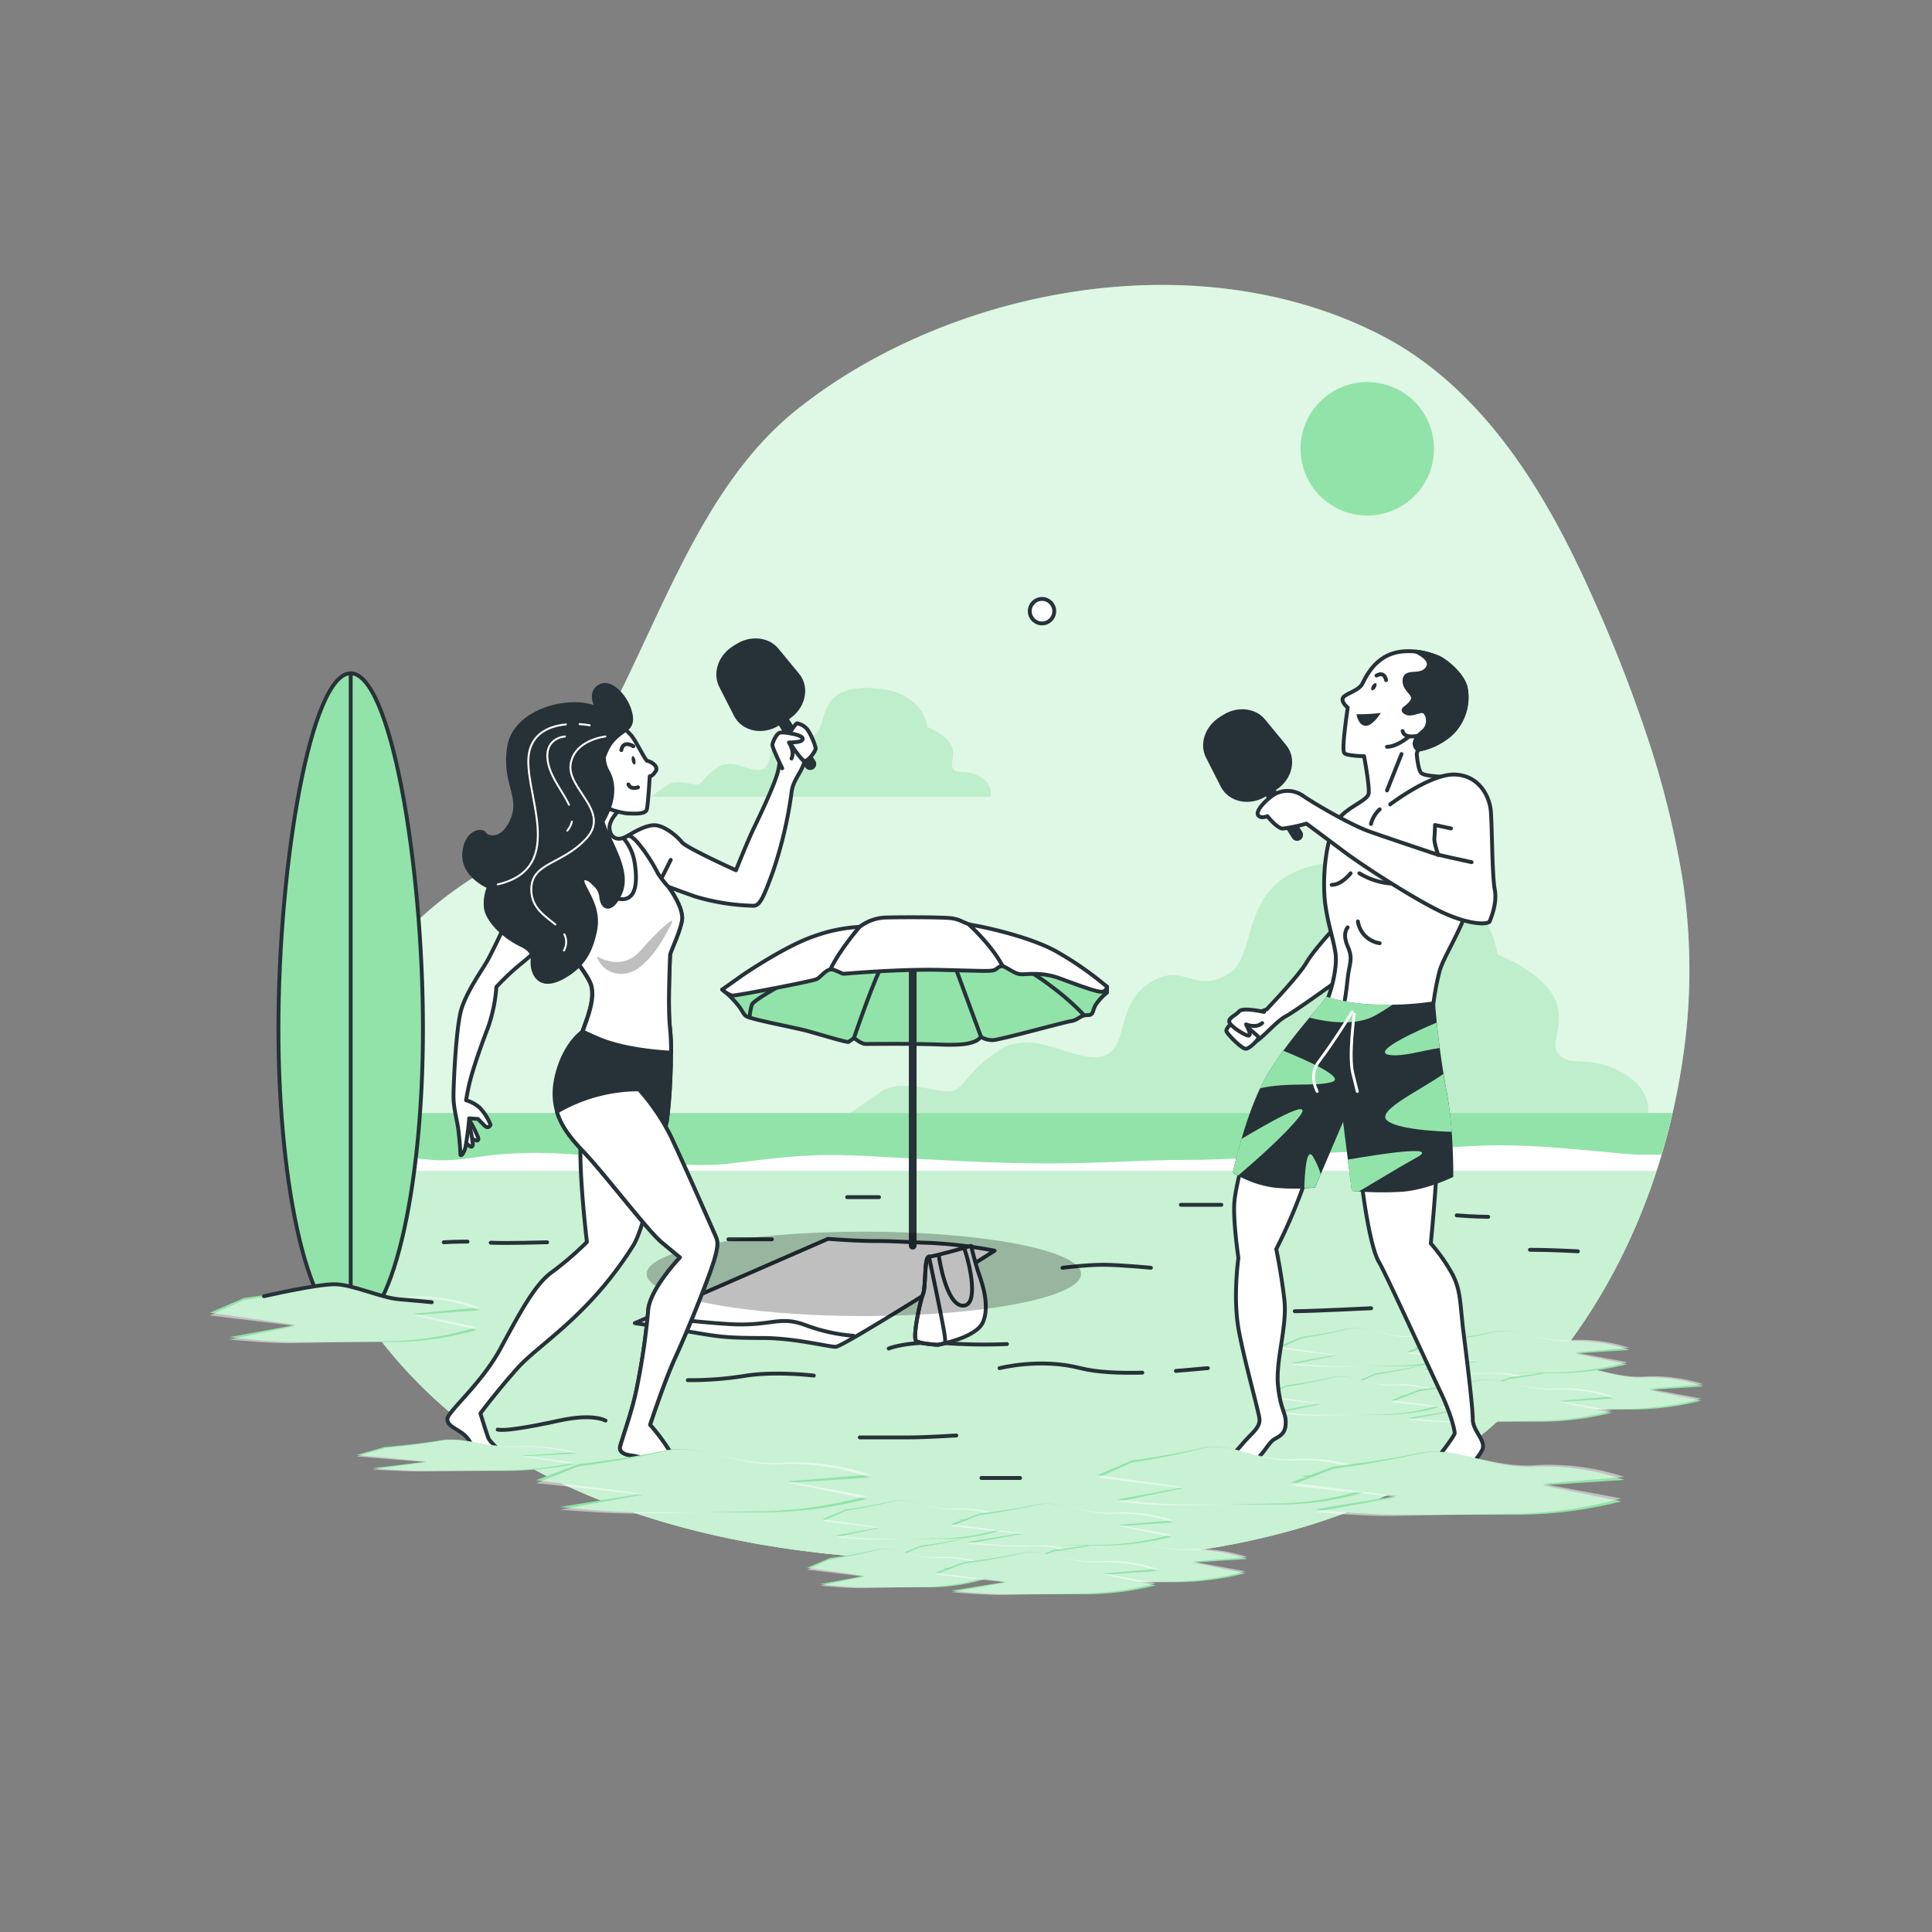 <svg xmlns="http://www.w3.org/2000/svg" viewBox="0 0 500 500"><rect x="0" y="0" width="500" height="500" fill="#808080" stroke="none"/><g id="background-simple"><path d="M426.21,190.38a383.72,383.72,0,0,0-14.4-36.63C400.43,128.32,384,99.92,356.16,86.12,307.39,61.88,243.9,75.73,206,106.2s-41.81,94.87-82.84,120.49-65,82.4-13.16,133c29.75,29,73.81,40.69,116.51,43.5,48.06,3.17,106.51,2.36,146.94-24.46,36.05-23.93,55.72-64,61.77-102.9a155.94,155.94,0,0,0,.28-47.93A237.18,237.18,0,0,0,426.21,190.38Z" style="fill:#92E3A9"></path><path d="M426.21,190.38a383.72,383.72,0,0,0-14.4-36.63C400.43,128.32,384,99.92,356.16,86.12,307.39,61.88,243.9,75.73,206,106.2s-41.81,94.87-82.84,120.49-65,82.4-13.16,133c29.75,29,73.81,40.69,116.51,43.5,48.06,3.17,106.51,2.36,146.94-24.46,36.05-23.93,55.72-64,61.77-102.9a155.94,155.94,0,0,0,.28-47.93A237.18,237.18,0,0,0,426.21,190.38Z" style="fill:#fff;opacity:0.7"></path></g><g id="Clouds"><path d="M419.66,277.53c-9.08-4.95-13.21-.83-16.51-4.95s9.08-14.86-15.69-25.59c0,0-1.65-23.12-35.49-23.94s-24.77,23.11-33.85,28.89-11.55-3.3-20.63,2.48-5,17.33-12.39,19-17.33-7.43-26.41-1.65-9.08,10.73-13.21,10.73-12.38-3.3-17.33,0-10.73,7.43-10.73,7.43H426.26S428.74,282.48,419.66,277.53Z" style="fill:#92E3A9"></path><path d="M253.49,201c-3.82-2.08-5.55-.35-6.94-2.08s3.82-6.25-6.59-10.76c0,0-.7-9.71-14.92-10.06s-10.41,9.71-14.22,12.14-4.86-1.39-8.68,1-2.08,7.29-5.2,8-7.29-3.12-11.1-.69-3.82,4.51-5.55,4.51-5.21-1.39-7.29,0-4.51,3.12-4.51,3.12h87.77S257.3,203.07,253.49,201Z" style="fill:#92E3A9"></path><path d="M419.66,277.53c-9.08-4.95-13.21-.83-16.51-4.95s9.08-14.86-15.69-25.59c0,0-1.65-23.12-35.49-23.94s-24.77,23.11-33.85,28.89-11.55-3.3-20.63,2.48-5,17.33-12.39,19-17.33-7.43-26.41-1.65-9.08,10.73-13.21,10.73-12.38-3.3-17.33,0-10.73,7.43-10.73,7.43H426.26S428.74,282.48,419.66,277.53Z" style="fill:#fff;opacity:0.4"></path><g style="opacity:0.4"><path d="M253.49,201c-3.82-2.08-5.55-.35-6.94-2.08s3.82-6.25-6.59-10.76c0,0-.7-9.71-14.92-10.06s-10.41,9.71-14.22,12.14-4.86-1.39-8.68,1-2.08,7.29-5.2,8-7.29-3.12-11.1-.69-3.82,4.51-5.55,4.51-5.21-1.39-7.29,0-4.51,3.12-4.51,3.12h87.77S257.3,203.07,253.49,201Z" style="fill:#fff"></path></g><circle cx="353.85" cy="116.15" r="17.27" transform="translate(21.51 284.23) rotate(-45)" style="fill:#92E3A9"></circle></g><g id="Sand"><path d="M81,288.06c-3.05,22.65,4.56,47.8,29,71.59,29.75,29,73.81,40.69,116.51,43.5,48.06,3.17,106.51,2.36,146.94-24.46,32.26-21.41,51.4-55.76,59.4-90.63Z" style="fill:#92E3A9"></path><path d="M81,288.06c-3.05,22.65,4.56,47.8,29,71.59,29.75,29,73.81,40.69,116.51,43.5,48.06,3.17,106.51,2.36,146.94-24.46,32.26-21.41,51.4-55.76,59.4-90.63Z" style="fill:#fff;opacity:0.5"></path><path d="M80.59,303H428.68q2.42-7.42,4.14-14.94H81A71.45,71.45,0,0,0,80.59,303Z" style="fill:#92E3A9"></path><path d="M80.59,303H428.68c.45-1.39.88-2.78,1.3-4.18h-5.72c-5.44,0-26.72-3.17-42.57-2.26s-27.62,1.36-38.49,1.81-23.09,1.81-35.77,1.81-21.29.91-36.23.91-28.53-.91-44.83-1.81-22.19,0-37.13,1.81-33.06-2.72-50.27-2.72-19,3.17-31.24,1.36c-9.38-1.39-22-.38-27.3.16C80.47,300.93,80.51,302,80.59,303Z" style="fill:#fff"></path><path d="M356,355.42s6.76-.85,11.82-2.11,10.13,2.53,16.46,2.11a30.06,30.06,0,0,1,12.24,2.11l-11.39.84,11,2.53A52.79,52.79,0,0,1,382.17,363H364.45c-4.22,0-11-.85-11-.85l11.4-2.11L350.1,358Z" style="fill:#92E3A9"></path><path d="M356,355.77s6.76-1,11.82-2.35,10.13,2.33,16.46,1.77a29.72,29.72,0,0,1,12.24,1.86l-11.39,1.08,11,2.31a53.36,53.36,0,0,1-13.93,2.39l-17.72.37c-4.22.08-11-.62-11-.62l11.4-2.35-14.77-1.81Z" style="fill:#fff;opacity:0.5"></path><path d="M390.65,356.48s8.36-.92,14.64-2.3,12.55,2.77,20.39,2.3a41.57,41.57,0,0,1,15.16,2.31l-14.12.93,13.6,2.77a74,74,0,0,1-17.26,2.3h-22c-5.22,0-13.59-.92-13.59-.92l14.12-2.31-18.3-2.31Z" style="fill:#92E3A9"></path><path d="M390.65,356.87s8.36-1.07,14.64-2.57,12.55,2.54,20.39,1.94a41.31,41.31,0,0,1,15.16,2l-14.12,1.18,13.6,2.53a74.3,74.3,0,0,1-17.26,2.62l-22,.39c-5.22.1-13.59-.68-13.59-.68l14.12-2.56-18.3-2Z" style="fill:#fff;opacity:0.5"></path><path d="M332.78,358.55s6.75-.85,11.81-2.12,10.13,2.54,16.47,2.12a29.92,29.92,0,0,1,12.24,2.11l-11.4.84,11,2.53A53,53,0,0,1,359,366.14H341.22c-4.22,0-11-.84-11-.84l11.4-2.11-14.77-2.11Z" style="fill:#92E3A9"></path><path d="M332.78,358.9s6.75-1,11.81-2.35,10.13,2.32,16.47,1.77a29.77,29.77,0,0,1,12.24,1.86l-11.4,1.08,11,2.31A53.34,53.34,0,0,1,359,366l-17.73.36c-4.22.09-11-.62-11-.62l11.4-2.34-14.77-1.81Z" style="fill:#fff;opacity:0.5"></path><path d="M367.42,359.61s8.36-.92,14.64-2.31,12.55,2.77,20.39,2.31a41.57,41.57,0,0,1,15.16,2.31l-14.11.92,13.59,2.77a73.64,73.64,0,0,1-17.25,2.31h-22c-5.23,0-13.6-.92-13.6-.92l14.12-2.31-18.3-2.31Z" style="fill:#92E3A9"></path><path d="M367.42,360s8.36-1.08,14.64-2.57,12.55,2.54,20.39,1.94a41.07,41.07,0,0,1,15.16,2l-14.11,1.18,13.59,2.53a74.57,74.57,0,0,1-17.25,2.61l-22,.4c-5.23.09-13.6-.68-13.6-.68l14.12-2.56-18.3-2Z" style="fill:#fff;opacity:0.5"></path><path d="M336.82,346a119.16,119.16,0,0,0,11.81-2.11c5.07-1.26,10.13,2.53,16.46,2.11a30.06,30.06,0,0,1,12.24,2.11l-11.39.85,11,2.53A53,53,0,0,1,363,353.58H345.26c-4.22,0-11-.84-11-.84l11.4-2.11-14.77-2.11Z" style="fill:#92E3A9"></path><path d="M336.82,346.34s6.75-1,11.81-2.36,10.13,2.33,16.46,1.78a29.72,29.72,0,0,1,12.24,1.86l-11.39,1.08,11,2.3A53.61,53.61,0,0,1,363,353.4l-17.72.36c-4.22.09-11-.62-11-.62l11.4-2.34L330.91,349Z" style="fill:#fff;opacity:0.5"></path><path d="M371.46,347.05s8.36-.92,14.64-2.31,12.55,2.77,20.39,2.31a41.57,41.57,0,0,1,15.16,2.31l-14.11.92,13.59,2.77a73.64,73.64,0,0,1-17.25,2.31h-22c-5.23,0-13.6-.92-13.6-.92l14.12-2.31-18.3-2.31Z" style="fill:#92E3A9"></path><path d="M371.46,347.44s8.36-1.08,14.64-2.58,12.55,2.55,20.39,1.94a41.2,41.2,0,0,1,15.16,2L407.54,350l13.59,2.52a74.27,74.27,0,0,1-17.25,2.62l-22,.4c-5.23.09-13.6-.68-13.6-.68l14.12-2.56-18.3-2Z" style="fill:#fff;opacity:0.5"></path><path d="M238,400.08A119.16,119.16,0,0,0,249.82,398c5.07-1.26,10.13,2.54,16.46,2.11a30.06,30.06,0,0,1,12.24,2.11l-11.39.85,11,2.53a53,53,0,0,1-13.93,2.11H246.45c-4.22,0-11-.84-11-.84l11.4-2.11-14.77-2.11Z" style="fill:#92E3A9"></path><path d="M238,400.44s6.75-1,11.81-2.35,10.13,2.32,16.46,1.77a29.72,29.72,0,0,1,12.24,1.86l-11.39,1.08,11,2.31a53.84,53.84,0,0,1-13.93,2.39l-17.72.36c-4.22.09-11-.62-11-.62l11.4-2.34-14.77-1.81Z" style="fill:#fff;opacity:0.5"></path><path d="M272.65,401.15s8.36-.92,14.64-2.31,12.55,2.77,20.39,2.31a41.57,41.57,0,0,1,15.16,2.31l-14.12.92,13.6,2.77a73.66,73.66,0,0,1-17.26,2.31h-22c-5.22,0-13.59-.92-13.59-.92l14.12-2.31-18.3-2.31Z" style="fill:#92E3A9"></path><path d="M272.65,401.54s8.36-1.08,14.64-2.58,12.55,2.55,20.39,2a41.07,41.07,0,0,1,15.16,2l-14.12,1.18,13.6,2.52a74.3,74.3,0,0,1-17.26,2.62l-22,.4c-5.22.09-13.59-.68-13.59-.68l14.12-2.56-18.3-2Z" style="fill:#fff;opacity:0.5"></path><path d="M214.78,403.21a119.16,119.16,0,0,0,11.81-2.11c5.07-1.26,10.13,2.53,16.47,2.11a30.11,30.11,0,0,1,12.24,2.11l-11.4.85,11,2.53A53,53,0,0,1,241,410.81H223.22c-4.22,0-11-.84-11-.84l11.4-2.12-14.77-2.11Z" style="fill:#92E3A9"></path><path d="M214.78,403.57s6.75-1,11.81-2.36,10.13,2.33,16.47,1.78a29.77,29.77,0,0,1,12.24,1.86l-11.4,1.08,11,2.3a53.59,53.59,0,0,1-13.92,2.4l-17.73.36c-4.22.09-11-.62-11-.62l11.4-2.34-14.77-1.81Z" style="fill:#fff;opacity:0.5"></path><path d="M249.42,404.28s8.36-.92,14.64-2.31,12.55,2.77,20.39,2.31a41.57,41.57,0,0,1,15.16,2.31l-14.11.92,13.59,2.77a73.64,73.64,0,0,1-17.25,2.31h-22c-5.23,0-13.6-.92-13.6-.92l14.12-2.31-18.3-2.31Z" style="fill:#92E3A9"></path><path d="M249.42,404.66s8.36-1.07,14.64-2.57,12.55,2.55,20.39,1.94a41.2,41.2,0,0,1,15.16,2l-14.11,1.18,13.59,2.52a74.27,74.27,0,0,1-17.25,2.62l-22,.4c-5.23.09-13.6-.68-13.6-.68l14.12-2.56-18.3-2Z" style="fill:#fff;opacity:0.5"></path><path d="M218.82,390.65a119.16,119.16,0,0,0,11.81-2.11c5.07-1.27,10.13,2.53,16.46,2.11a30.06,30.06,0,0,1,12.24,2.11l-11.39.84,11,2.54A53,53,0,0,1,245,398.25H227.26c-4.22,0-11-.85-11-.85l11.4-2.11-14.77-2.11Z" style="fill:#92E3A9"></path><path d="M218.82,391s6.75-1,11.81-2.35,10.13,2.33,16.46,1.78a29.54,29.54,0,0,1,12.24,1.86l-11.39,1.07,11,2.31a53.61,53.61,0,0,1-13.93,2.4l-17.72.36c-4.22.08-11-.62-11-.62l11.4-2.35-14.77-1.8Z" style="fill:#fff;opacity:0.5"></path><path d="M253.46,391.72s8.36-.93,14.64-2.31,12.55,2.77,20.39,2.31a41.43,41.43,0,0,1,15.16,2.3l-14.11.93,13.59,2.77A73.64,73.64,0,0,1,285.88,400h-22c-5.23,0-13.6-.93-13.6-.93l14.12-2.31-18.3-2.3Z" style="fill:#92E3A9"></path><path d="M253.46,392.1s8.36-1.07,14.64-2.57,12.55,2.54,20.39,1.94a41.2,41.2,0,0,1,15.16,2l-14.11,1.17,13.59,2.53a74.27,74.27,0,0,1-17.25,2.62l-22,.39c-5.23.1-13.6-.67-13.6-.67L264.44,397l-18.3-2Z" style="fill:#fff;opacity:0.5"></path><path d="M109.46,266.18c0,42.71-8.37,77.34-18.7,77.34s-18.7-34.63-18.7-77.34,8.37-91.93,18.7-91.93S109.46,223.46,109.46,266.18Z" style="fill:#92E3A9;stroke:#263238;stroke-linecap:round;stroke-linejoin:round"></path><line x1="90.76" y1="174.25" x2="90.76" y2="343.52" style="fill:none;stroke:#263238;stroke-linecap:round;stroke-linejoin:round"></line><path d="M63.19,335.91s10.14-1.27,17.75-3.17,15.21,3.81,24.72,3.17a45.26,45.26,0,0,1,18.39,3.17l-17.12,1.27,16.48,3.8a79.62,79.62,0,0,1-20.92,3.17H75.87c-6.34,0-16.49-1.27-16.49-1.27l17.12-3.17-22.19-3.16Z" style="fill:#92E3A9"></path><path d="M63.19,336.44s10.14-1.47,17.75-3.53,15.21,3.49,24.72,2.67a44.7,44.7,0,0,1,18.39,2.79L106.93,340l16.48,3.46a80.39,80.39,0,0,1-20.92,3.6l-26.62.54c-6.34.13-16.49-.93-16.49-.93l17.12-3.52-22.19-2.71Z" style="fill:#fff;opacity:0.5"></path><path d="M68.31,335.46s13.57-3.1,18.22-3.1,12,3.49,16.67,3.88,8.53.77,8.53.77" style="fill:none;stroke:#263238;stroke-linecap:round;stroke-linejoin:round"></path><path d="M156.71,367.65s-3.1-1.94-12,0-14.34,2.71-15.9,2.32" style="fill:none;stroke:#263238;stroke-linecap:round;stroke-linejoin:round"></path><path d="M354.85,338.57s-15.51.77-19.77.77" style="fill:none;stroke:#263238;stroke-linecap:round;stroke-linejoin:round"></path><path d="M304.32,354.79c4.42-.34,7.69-.71,8.27-.71" style="fill:none;stroke:#263238;stroke-linecap:round;stroke-linejoin:round"></path><path d="M258.69,354.08s10.47-2.72,20.94,0c4.28,1.1,10.3,1.31,16,1.16" style="fill:none;stroke:#263238;stroke-linecap:round;stroke-linejoin:round"></path><path d="M297.85,328.1s-8.14-.78-12.41-.78-10.46.78-10.46.78" style="fill:none;stroke:#263238;stroke-linecap:round;stroke-linejoin:round"></path><line x1="188.51" y1="320.73" x2="199.75" y2="320.73" style="fill:none;stroke:#263238;stroke-linecap:round;stroke-linejoin:round"></line><path d="M127,321.61c5,.2,12.86-.11,14.59-.11" style="fill:none;stroke:#263238;stroke-linecap:round;stroke-linejoin:round"></path><path d="M114.84,321.5s2.85-.19,6.16-.17" style="fill:none;stroke:#263238;stroke-linecap:round;stroke-linejoin:round"></path><path d="M210.61,356s-9.69-1.16-17.45,0A87.46,87.46,0,0,1,178,357.18" style="fill:none;stroke:#263238;stroke-linecap:round;stroke-linejoin:round"></path><path d="M230,349s4.78-2,14.6-1.4a140,140,0,0,0,16,.24" style="fill:none;stroke:#263238;stroke-linecap:round;stroke-linejoin:round"></path><path d="M408.36,323.83s-7.37-.39-12.41-.39" style="fill:none;stroke:#263238;stroke-linecap:round;stroke-linejoin:round"></path><path d="M377,314.53s4.66.38,8.15.38" style="fill:none;stroke:#263238;stroke-linecap:round;stroke-linejoin:round"></path><line x1="316.08" y1="311.81" x2="305.61" y2="311.81" style="fill:none;stroke:#263238;stroke-linecap:round;stroke-linejoin:round"></line><line x1="227.49" y1="309.82" x2="219.25" y2="309.82" style="fill:none;stroke:#263238;stroke-linecap:round;stroke-linejoin:round"></line><path d="M222.5,372h13c4,0,12-.5,12-.5" style="fill:none;stroke:#263238;stroke-linecap:round;stroke-linejoin:round"></path><line x1="264" y1="382.5" x2="254" y2="382.5" style="fill:none;stroke:#263238;stroke-linecap:round;stroke-linejoin:round"></line></g><g id="Umbrella"><path d="M214.29,320.61l-50,21.82S174.71,344,180.54,345s8.38,1.27,16.75,1.27,17,2.28,19,2.28,41.11-24.87,41.11-24.87a121.08,121.08,0,0,0-16.24-2c-7.36-.25-9.64-.5-14.72-.5S214.29,320.61,214.29,320.61Z" style="fill:#fff;stroke:#263238;stroke-linecap:round;stroke-linejoin:round"></path><path d="M169.38,340.65s7.86,1.27,19,2,13.19-2.28,20,.26a45.62,45.62,0,0,0,12.44,2.79" style="fill:none;stroke:#263238;stroke-linecap:round;stroke-linejoin:round"></path><path d="M186.91,256.09a24.52,24.52,0,0,1,4.66,4.79c1.41,2.26,1.12,2.12,3.66,2.82s9.59,2.12,12.55,2.82,11.43,3.39,11.85,3.11l1.41-1s1.83,1.55,3,1.55,12.13-.14,19,.14,8-.42,9-.7a4.67,4.67,0,0,0,1.84-1.27,5.88,5.88,0,0,0,3,.84c1.69,0,18.47-4.65,20.31-4.93s2.39-1.55,4.23-1.55,1.12-1.13,2.25-2.82a13.85,13.85,0,0,1,2.82-3v-1.55s-11-4.93-17.62-7.33-17.49-3-30.46-3.81-29.2,3.95-34.13,5.36-13.4,5.08-13.4,5.08Z" style="fill:#92E3A9;stroke:#263238;stroke-linecap:round;stroke-linejoin:round"></path><path d="M194,263.28a16.16,16.16,0,0,1,.57-3.24c.42-1.27,8.88-5.78,8.88-5.78" style="fill:none;stroke:#263238;stroke-linecap:round;stroke-linejoin:round"></path><path d="M221,268.64S227,251,228.65,249.46" style="fill:none;stroke:#263238;stroke-linecap:round;stroke-linejoin:round"></path><line x1="253.9" y1="268.36" x2="247.13" y2="250.02" style="fill:none;stroke:#263238;stroke-linecap:round;stroke-linejoin:round"></line><path d="M280.55,262.72a66.15,66.15,0,0,0-8.32-7.34,67.17,67.17,0,0,0-6.91-4.65" style="fill:none;stroke:#263238;stroke-linecap:round;stroke-linejoin:round"></path><line x1="236.21" y1="247.92" x2="236.21" y2="322.38" style="fill:none;stroke:#263238;stroke-linecap:round;stroke-linejoin:round;stroke-width:2px"></line><path d="M222.45,239.87a41.11,41.11,0,0,0-11.71,2.4c-7.19,2.4-17.9,9.59-19.46,10.72s-4.37,3.1-4.37,3.1,1.69,1.55,2.82,1.55S210,254,211.31,253.41s2.68-3.1,4.51-2.4,2.12,1,2.54,1,14.24-1.27,25.24-1,12.84.42,13.82,0,1.27-1.55,3-.56,2.68,1.69,4.09,1.69,5.36-.56,9.59,1,9.45,3.52,10.86,3.52a1.47,1.47,0,0,0,1.55-1.27,85.4,85.4,0,0,0-13.39-9.3c-7.05-3.81-18.62-6.21-21.16-6.63s-3.24-1.55-5.92-1.84-14-.28-17.35-.14A12,12,0,0,0,222.45,239.87Z" style="fill:#fff;stroke:#263238;stroke-linecap:round;stroke-linejoin:round"></path><path d="M222.45,239.87s-5.22,6.06-7.47,10.86" style="fill:none;stroke:#263238;stroke-linecap:round;stroke-linejoin:round"></path><path d="M250.8,239.31s5.78,5.21,8.6,10.57" style="fill:none;stroke:#263238;stroke-linecap:round;stroke-linejoin:round"></path><path d="M251.32,322.43s-9.64,2.79-10.91,2.79-.76,7.86-1.52,9.64-2.79,11.42-1.78,12.18,5.59,1,5.59,1,9.89-1.77,11.67-5.83,0-9.64-1-12.44S251.32,322.43,251.32,322.43Z" style="fill:#fff;stroke:#263238;stroke-linecap:round;stroke-linejoin:round"></path><path d="M238.89,334.86c-.76,1.78-2.79,11.42-1.78,12.18s5.59,1,5.59,1,.76-.13,1.9-.42a11.67,11.67,0,0,0-.13-2.11c-.5-3.56-4.06-20.3-4.06-20.3l-.45.47C239.27,327.4,239.54,333.34,238.89,334.86Z" style="fill:none;stroke:#263238;stroke-linecap:round;stroke-linejoin:round"></path><path d="M243,325.22s1.78,12.43,6.09,12.68,2-10.4.51-14.71" style="fill:none;stroke:#263238;stroke-linecap:round;stroke-linejoin:round"></path><ellipse cx="223.56" cy="329.68" rx="56.22" ry="10.92" style="opacity:0.25"></ellipse></g><g id="character-2"><circle cx="269.67" cy="158.17" r="3.17" style="fill:#fff;stroke:#263238;stroke-linecap:round;stroke-linejoin:round"></circle><path d="M345.79,239.69s-5.63,5.95-7.72,9.49-10.29,12.07-10.29,12.07a23.29,23.29,0,0,0-6.76,3.53c-3.06,2.42,0,5.31,2.41,5.31s6.12-5.31,9.33-7.08,13.83-9.65,14.64-10,2.09-2.41,2.73-7.4S348.2,238.73,345.79,239.69Z" style="fill:#fff;stroke:#263238;stroke-linecap:round;stroke-linejoin:round"></path><path d="M319.33,264.47s-2.43,1.62-1.86,2.59,3.88,4.36,4.93,4.36,3.31-2.42,3.31-2.91-3.39-2.83-4-3.8S320.13,264.23,319.33,264.47Z" style="fill:#fff;stroke:#263238;stroke-linecap:round;stroke-linejoin:round"></path><path d="M327.13,261.89s-5.47-1.29-6.43-.16-2.74,1.61-2.57,2.73,4.5,3.86,5.14,3.54-.8-2.89-.8-2.89,2.57,1.12,4.18-.33" style="fill:#fff;stroke:#263238;stroke-linecap:round;stroke-linejoin:round"></path><path d="M371.78,170s-5.44-2.42-10.73-1.06-7.56,6.2-8.47,8-4.38,2.57-5,3.63,1.21,2.57,1.21,2.57-.91,6.2-1.06,9.07,0,2.87,1.51,3.18a24.36,24.36,0,0,0,3.78.3s1.36,7.25,1.21,9.52-6.8,3.78-8.92,8.47-2.87,11.79-2.57,17.69,2.27,11.18,2.88,15.27-1.52,11.33-2.57,13-7.56,7-13.61,19.65-9.68,27.21-10,32.05,1.06,14.21,1.06,14.21-1.51,10.43.15,19.05,5,20.26,5.29,22.53-2,3.78-4.08,6.19-4.23,4.69-3.78,5.3.91.9,4.54.3,5.29-5.44,7.25-6.5,2.87-1.82,2.87-4.39-1.36-3.17-2-9.52,2.42-15.27,1.66-22.07-2.11-13.16-2.11-13.16a142,142,0,0,0,7.86-18.74c2.87-9.07,8.16-19.05,8.61-19.35a17.59,17.59,0,0,0,1.82-3s3,17.54,4.08,25.85,2.72,16.18,4.23,18.6S369.81,354,372.69,360s3.78,10.13,3.78,10.89-5,7.25-7.41,10-2,3.33-1.06,3.63a15.52,15.52,0,0,0,7.26-.45c2.11-.91,7.1-6.35,8.31-8.77s-2.42-4.84-2.42-8-1.51-15.42-2.42-22.68-.6-10.73-3-15.12a45.85,45.85,0,0,0-5.44-7.71s1.21-12.09,1.66-21.92-1.36-34.62-1.36-36.28a68.09,68.09,0,0,1,2-12.4c1-3.48,5.44-10.28,7.4-16.63s3.93-20.26,3.18-25.55-3.18-7.71-7-7.86-7.4-.3-8.31-1.06-1.21-5-1.21-5l.3-1.06a17.5,17.5,0,0,0,8.47-4.08,13,13,0,0,0,3.93-11.79C378.58,174.23,373.14,170.3,371.78,170Z" style="fill:#fff;stroke:#263238;stroke-linecap:round;stroke-linejoin:round"></path><path d="M356,178c-.31.49-.77.77-1,.61s-.19-.69.12-1.18.77-.76,1-.6S356.29,177.5,356,178Z" style="fill:#263238"></path><path d="M356.24,174.84s1.93-1.31,2.48,1.17" style="fill:none;stroke:#263238;stroke-linecap:round;stroke-linejoin:round"></path><path d="M351.05,184.84s.48,3,2.4,3,3.89-3.34,3.89-3.34A44.27,44.27,0,0,1,351.05,184.84Z" style="fill:#263238"></path><path d="M351.42,238.46a6.7,6.7,0,0,0,5.64,5.64" style="fill:none;stroke:#263238;stroke-linecap:round;stroke-linejoin:round"></path><path d="M357.06,209.46a7.74,7.74,0,0,0-2.25,3.77" style="fill:none;stroke:#263238;stroke-linecap:round;stroke-linejoin:round"></path><line x1="358.95" y1="204.57" x2="362.71" y2="195.15" style="fill:none;stroke:#263238;stroke-linecap:round;stroke-linejoin:round"></line><path d="M348.78,240s-1.51,1.51,0,4.9.38,4.52,0,8.28-.75,5.65-.75,5.65" style="fill:#fff;stroke:#263238;stroke-linecap:round;stroke-linejoin:round"></path><path d="M351.79,226a18.52,18.52,0,0,0,7.91,2.64" style="fill:#fff;stroke:#263238;stroke-linecap:round;stroke-linejoin:round"></path><path d="M349.53,226s-2.26,3-4.89,3" style="fill:#fff;stroke:#263238;stroke-linecap:round;stroke-linejoin:round"></path><path d="M379.34,178.16c-.76-3.93-6.2-7.86-7.56-8.16a20.31,20.31,0,0,0-5.23-1.35c1.88.94,3.93,2.4,3,4.07-1.66,2.87-5.74.45-6.05,3.17s3,3.63,2,5.45-3.17,2.11-1.81,3,3-.3,4.38-.3,2.42,3.47.15,5.29c-2,1.61-2.95,3.46-1.21,4.71v0a17.5,17.5,0,0,0,8.47-4.08A13,13,0,0,0,379.34,178.16Z" style="fill:#263238;stroke:#263238;stroke-linecap:round;stroke-linejoin:round"></path><path d="M367.34,190.31s-3.86,1.13-4.34-1.12" style="fill:none;stroke:#263238;stroke-linecap:round;stroke-linejoin:round"></path><path d="M336.26,216.94h0a1.05,1.05,0,0,1-1.45-.33l-7.56-12L329,203.5l7.56,12A1.05,1.05,0,0,1,336.26,216.94Z" style="fill:#263238;stroke:#263238;stroke-linecap:round;stroke-linejoin:round"></path><path d="M329.86,204.09l-2.44,1.54c-4,2.52-9.06,1.51-11-2.2l-3.85-7.56c-1.69-3.31-.24-7.6,3.34-9.86l.89-.56c3.49-2.21,7.89-1.75,10.2,1.06l5.42,6.58C335.16,196.37,334,201.5,329.86,204.09Z" style="fill:#263238;stroke:#263238;stroke-linecap:round;stroke-linejoin:round"></path><path d="M359.78,208.17s10.14-7.72,16.41-7.72,9.33,5.3,9.65,9.65.32,16.56,1,20.1-1,7.4-1.29,8.21-4.34,1.12-11.1-1.77-21.07-12.07-26.86-16.41-9.49-7.08-9.49-7.08a42.2,42.2,0,0,1-6.11,1.29c-1.45,0-4-3.22-4-3.22s-1.77.81-2.42-.32,2.26-4.18,4.51-5.47a7,7,0,0,1,7.08.48c1.76,1.29,11.9,7.4,17.37,9.33s17.69,6,17.69,6-1.13-3.06-1-4.35.16-3.38.16-3.38l4.15.89" style="fill:#fff;stroke:#263238;stroke-linecap:round;stroke-linejoin:round"></path><path d="M372.17,221.2s6.27,1.44,8.68,1.93" style="fill:none;stroke:#263238;stroke-linecap:round;stroke-linejoin:round"></path><path d="M343.28,258A49.12,49.12,0,0,0,358,260a76.3,76.3,0,0,0,13.35-.9,216.69,216.69,0,0,0,2.94,22.85c2,10.18,1.81,22.63,1.81,22.63s-6.79,3.39-13.35,3.85a83.76,83.76,0,0,1-12.9-.23l-2.26-17.88-7.25,17a49.88,49.88,0,0,1-10.86,0,27,27,0,0,1-10.41-3.85s3.4-16.29,9.05-25.57S341.69,260.44,343.28,258Z" style="fill:#263238"></path><path d="M356,262.75c1.67-.95,3.17-1.89,4.5-2.79-.8,0-1.63,0-2.51,0a49.12,49.12,0,0,1-14.71-2c-.64,1-2.28,2.9-4.38,5.4C343,264.41,350.75,265.73,356,262.75Z" style="fill:#92E3A9"></path><path d="M348.82,300.11l1,8.08,1.84.16c4.12-2.4,10-6.05,15.07-8.85C372.79,296.19,356.36,298.8,348.82,300.11Z" style="fill:#92E3A9"></path><path d="M359.5,273c3.46.6,9-1.24,13.08-1.77-.31-2.42-.56-4.69-.75-6.6C368.11,266.2,354.52,272.13,359.5,273Z" style="fill:#92E3A9"></path><path d="M374.28,281.94c-.26-1.3-.5-2.64-.73-4C367.14,282.41,356,287.52,359,290c2.42,2,10.32,2.69,16.7,2.92A93.78,93.78,0,0,0,374.28,281.94Z" style="fill:#92E3A9"></path><path d="M326.09,281.66c6.85-1.65,14.59-.37,18.66-1.66,3.71-1.17-7.55-6-12.64-8.07-1.38,1.89-2.74,3.89-4,5.94C327.4,279,326.73,280.32,326.09,281.66Z" style="fill:#92E3A9"></path><path d="M339.75,299.25c-1.57-2.35-2.05,3.54-2.2,8.26,1.7-.08,2.78-.22,2.78-.22l1.47-3.44A21.46,21.46,0,0,0,339.75,299.25Z" style="fill:#92E3A9"></path><path d="M321.29,294.75c-1.44,4.93-2.23,8.69-2.23,8.69s.51.33,1.37.8c4.82-4.12,12.51-10.94,15.82-15.24C340.71,283.21,326.11,291.9,321.29,294.75Z" style="fill:#92E3A9"></path><path d="M349.94,261.87s-4.05,6.76-8.66,12.91c0,0-2.69,3.08-.39,7.69" style="fill:none;stroke:#fff;stroke-linecap:round;stroke-linejoin:round;stroke-width:0.75px"></path><path d="M350.5,262.48s-1.54,10.76-.38,15.38l1.15,4.61" style="fill:none;stroke:#fff;stroke-linecap:round;stroke-linejoin:round;stroke-width:0.75px"></path><path d="M364.6,190.64s-3,2.63-5.65,2.63" style="fill:none;stroke:#263238;stroke-linecap:round;stroke-linejoin:round"></path><path d="M293,377.94s10.14-1.27,17.75-3.17,15.22,3.8,24.73,3.17a45.19,45.19,0,0,1,18.38,3.17l-17.12,1.27,16.49,3.8a79.71,79.71,0,0,1-20.92,3.17H305.65c-6.34,0-16.48-1.27-16.48-1.27l17.11-3.17-22.18-3.17Z" style="fill:#92E3A9"></path><path d="M293,378.47s10.14-1.47,17.75-3.53,15.22,3.49,24.73,2.66a44.73,44.73,0,0,1,18.38,2.8L336.71,382l16.49,3.46a80.5,80.5,0,0,1-20.92,3.6l-26.63.54c-6.34.13-16.48-.93-16.48-.93l17.11-3.52-22.18-2.71Z" style="fill:#fff;opacity:0.5"></path><path d="M345,379.54s12.57-1.38,22-3.46,18.85,4.16,30.63,3.46A62.5,62.5,0,0,1,420.4,383l-21.21,1.39,20.42,4.16A110.79,110.79,0,0,1,393.69,392h-33c-7.85,0-20.42-1.38-20.42-1.38l21.21-3.47L334,383.7Z" style="fill:#92E3A9"></path><path d="M345,380.12s12.57-1.61,22-3.86,18.85,3.82,30.63,2.91a62,62,0,0,1,22.78,3.06L399.19,384l20.42,3.79a111.28,111.28,0,0,1-25.92,3.94l-33,.59c-7.85.14-20.42-1-20.42-1l21.21-3.85-27.49-3Z" style="fill:#fff;opacity:0.5"></path></g><g id="character-1"><path d="M122,294.57s2.2,1.45,1.73-.2a32.86,32.86,0,0,0-2.68-5.19S120.94,293.07,122,294.57Z" style="fill:#fff;stroke:#263238;stroke-linecap:round;stroke-linejoin:round"></path><path d="M120.65,295.79s1.71,2,1.71.29a32.38,32.38,0,0,0-1.14-5.73S120.07,294.08,120.65,295.79Z" style="fill:#fff;stroke:#263238;stroke-linecap:round;stroke-linejoin:round"></path><path d="M160.88,209.13s-3.38,2.75-3.13,5.37,2.41,3.12,4.35,2,5.33-3.23,7.75-2.9,5.49,2.9,6.61,4.35,14,7.27,14,7.27,2.9-7.27,4.52-10.66,5.81-12.1,6.45-15.33,1-6.94,3.07-8.07,4.52,1.62,3.87,5.17-3.23,5.32-3.55,9A108.76,108.76,0,0,1,200,225.69c-2.26,6.13-3.23,8.55-4.84,8.72A56.79,56.79,0,0,1,179.85,232c-5-1.78-6.91-2.53-6.91-2.53s4.17,5.43,3.52,8.82-3.06,8.07-3.06,8.88-.65,13.55,0,19,0,20.82-1.13,25.5-5.13,25.47-8.39,30.67C152.5,340.5,139.49,347.87,134,354s-9.67,11.78-9.67,11.78,1.62,5.33,2.1,6.46,3.55,3.39,2.58,3.87-4.68,0-5.81-.48-.8-2.1-2.74-4-4.68-2.42-4.68-4.35,8.72-9,13.72-18.24,9-16.79,13.39-19.85a82.91,82.91,0,0,0,9-7.75s-2.1-17.43-1.61-26.47c0,0-4.36-16-1-24.37s4.52-12.27,3.71-15.49-9.52-13.4-9.52-13.4-5.81,5.49-8.88,7.91a60.18,60.18,0,0,0-6.13,5.81A40.05,40.05,0,0,1,126.27,266c-1.94,5-3.55,9.85-4.36,12.75s-1.29,6-1.29,6a9.37,9.37,0,0,1,3.55,1.94,13.82,13.82,0,0,1,2.77,4.38s-.49,1.35-1.64.14c-.35-.37-1.61-1.62-1.61-1.62l-2.26-.16a75.47,75.47,0,0,1-1,7.59c-.48,1.77-1.29,2.42-1.29,1.61s-.16-3.23-.49-6-1.29-5.81-1.29-8.88.65-18.23,2.1-22.75,5-9.53,6.46-12,5-10.16,5-10.16,2.26-8.4,4.2-11.63,10.33-6.13,11-6.45,4.52-5.17,4.52-7.43v-9.19s1.29-2.91,4.68-.81a24,24,0,0,1,5.65,5Z" style="fill:#fff;stroke:#263238;stroke-linecap:round;stroke-linejoin:round"></path><line x1="171.3" y1="227.11" x2="173.59" y2="222.53" style="fill:none;stroke:#263238;stroke-linecap:round;stroke-linejoin:round"></line><path d="M149.35,270.56c-2.38,5.88-.94,15.49.12,20.71,6.14.25,15.58.32,23.08-1a138.67,138.67,0,0,0,1-21.15c-5.1-.75-14.82-2.43-21.76-5.12C151.21,265.84,150.39,268,149.35,270.56Z" style="fill:#263238;stroke:#263238;stroke-linecap:round;stroke-linejoin:round"></path><path d="M210.24,198.61h0a1.05,1.05,0,0,1-1.45-.33l-7.56-12,1.78-1.12,7.56,12A1.05,1.05,0,0,1,210.24,198.61Z" style="fill:#263238;stroke:#263238;stroke-linecap:round;stroke-linejoin:round"></path><path d="M203.84,185.75l-2.45,1.54c-4,2.53-9,1.52-10.95-2.19l-3.85-7.56c-1.69-3.31-.24-7.61,3.34-9.87l.88-.55c3.5-2.21,7.9-1.75,10.21,1l5.42,6.58C209.14,178,207.93,183.17,203.84,185.75Z" style="fill:#263238;stroke:#263238;stroke-linecap:round;stroke-linejoin:round"></path><path d="M204,190.28s1.87-3.07,2.27-3.07a4.4,4.4,0,0,1,2.8,1.74,17,17,0,0,1,2,4.54c.27.67-1.87,3.47-2.8,3.47s-4.67-6-4.67-6S203.5,190.55,204,190.28Z" style="fill:#fff;stroke:#263238;stroke-linecap:round;stroke-linejoin:round"></path><path d="M164.25,223.25c.75,4.75.75,11.25-5.5,9-4.59-1.65-9.44-8.69-11.7-12.32a4.86,4.86,0,0,1-.93.92l-.6.24c1.78,3.32,5.37,10.48,6.48,16.41,1.18,6.3-2.28,9-3.81,9.9,2.22,2.89,4.48,6.1,4.87,7.67.68,2.72,0,5.91-2.29,11.88,1.14.54,2.46,1.14,4,1.8,6.26,2.74,15.28,3.49,18.9,3.68a60.48,60.48,0,0,0-.25-6.23c-.65-5.49,0-18.24,0-19s2.42-5.49,3.06-8.88-3.52-8.82-3.52-8.82h0a27.17,27.17,0,0,1-2.69-3.46,42.67,42.67,0,0,0-5.25-8c-1.3-1.42-2-1.78-2.43-1.78l-.47.27a4.52,4.52,0,0,1-.78.36A12.92,12.92,0,0,1,164.25,223.25Z" style="fill:#fff;stroke:#263238;stroke-linecap:round;stroke-linejoin:round"></path><path d="M154.49,247.49s6.4,4.15,11.3-1.5,9.41-9.42,7.9-6.78-3.39,7.15-7.9,10.92S155.62,251.64,154.49,247.49Z" style="opacity:0.25"></path><path d="M159.05,186.52a27.1,27.1,0,0,1,4.35,3.83c1.39,1.74,3.65,6.6,4.17,6.6s3,1.22,2.13,2.61-1.55,1.35-1.55,1.35-.41,7.17-.76,8.56-3.47,1.05-5,1.05a21.34,21.34,0,0,1-7.13-2.26c-1.39-.87-1,.34-3.13-3.13s-.69-11.65.35-14.09A7.5,7.5,0,0,1,159.05,186.52Z" style="fill:#fff;stroke:#263238;stroke-linecap:round;stroke-linejoin:round"></path><path d="M163.92,193.13s-2.61-1.74-3.13,1" style="fill:none;stroke:#263238;stroke-linecap:round;stroke-linejoin:round"></path><path d="M164.43,196.67c.12.61,0,1.14-.24,1.19s-.56-.4-.68-1,0-1.13.24-1.18S164.31,196.07,164.43,196.67Z" style="fill:#263238"></path><path d="M165.13,203.75s-1.88.75-2.5-.75" style="fill:none;stroke:#263238;stroke-linecap:round;stroke-linejoin:round"></path><path d="M150.77,267s-4.4,2.84-6.52,10.8c-2.55,9.58,2,15.25,6.75,20.25,5.77,6.07,16.59,20.44,20.3,23.51l4.68,3.87s-7.91,8.29-8.23,13.77a181.65,181.65,0,0,1-3.07,20.66c-1.13,5.49-3.87,13.08-4.19,14.53s1.29,2.1,2.74,2.26a21,21,0,0,1,8.07,2.9c3.55,2.1,5.49,1.29,6.46,0s-2.75-1.13-4.68-4.36a49.71,49.71,0,0,0-4.85-6.45s3.72-11.3,6.46-17.27,6.46-15.06,8.88-21.68,2.33-8.29,1.68-9.74-8.3-18.78-11.69-26-11.3-16.14-14.53-18.07" style="fill:#263238;stroke:#263238;stroke-linecap:round;stroke-linejoin:round"></path><path d="M173.56,294a56.69,56.69,0,0,0-8.21-12.08,42,42,0,0,0-21.23,5.78c1.25,4.13,4.06,7.37,6.88,10.34,5.77,6.07,16.59,20.44,20.3,23.51l4.68,3.87s-7.91,8.29-8.23,13.77a181.65,181.65,0,0,1-3.07,20.66c-1.13,5.49-3.87,13.07-4.19,14.53s1.29,2.1,2.74,2.26a21,21,0,0,1,8.07,2.9c3.55,2.1,5.49,1.29,6.46,0s-2.75-1.13-4.68-4.36a49.71,49.71,0,0,0-4.85-6.45s3.72-11.3,6.46-17.27,6.46-15.06,8.88-21.68,2.33-8.29,1.68-9.74S177,301.22,173.56,294Z" style="fill:#fff;stroke:#263238;stroke-linecap:round;stroke-linejoin:round"></path><path d="M202.44,198.83s-2.54-5.21-2.54-6,1.07-2.94,1.87-3.2,3.74.26,4.8.66,1.47.81.94,1.34-3.34.53-3.34.53,1.6,2.27.67,4.14" style="fill:#fff;stroke:#263238;stroke-linecap:round;stroke-linejoin:round"></path><path d="M157,194.17c2.61-5.56,7-4.52,6.26-9s-5.21-9.39-8.17-7.48-.35,5.74-.35,5.74c-6.95-3.3-21.39.35-22.95,9.74s3.3,12.69.87,18.78-6.61,5-7.3,3.82-4.87-.52-5.22,5.22,6.43,8.52,6.43,8.52a10.77,10.77,0,0,0-.87,4.87c0,3.3,4.35,7.82,9.05,10.08s2.26,3.83,3.47,7,4.18,3.47,8.18,1,6.43-5.56,7.65-11.82-3.31-10.78-3.31-12.7,4.52.7,4.87,4.18,3,3.65,5-1.22-1.56-10.78-4-16.34a18.93,18.93,0,0,1-.69-1.93c2.65-4.54,3.48-9.24,1.36-13a7.7,7.7,0,0,1-1-3.69A17.62,17.62,0,0,1,157,194.17Z" style="fill:#263238;stroke:#263238;stroke-linecap:round;stroke-linejoin:round"></path><path d="M146.05,241.79a4.46,4.46,0,0,1-.11,4.2" style="fill:none;stroke:#fff;stroke-linecap:round;stroke-linejoin:round;stroke-width:0.5px"></path><path d="M156.67,190.6s-8.12.87-9,7.25S158.12,210,151.74,217s-14.79,6.09-14.21,13.92c.31,4.23,3.68,6.26,6.2,8.33" style="fill:none;stroke:#fff;stroke-linecap:round;stroke-linejoin:round;stroke-width:0.5px"></path><path d="M146.45,187.48c-3.9.38-8.4,2-9.5,7.18-2,9.57,10.44,29.87-8.12,34.22" style="fill:none;stroke:#fff;stroke-linecap:round;stroke-linejoin:round;stroke-width:0.5px"></path><path d="M152.61,187.7a22.27,22.27,0,0,0-2.61-.29" style="fill:none;stroke:#fff;stroke-linecap:round;stroke-linejoin:round;stroke-width:0.5px"></path><path d="M148,212.64a5.39,5.39,0,0,1-1.18,2.32" style="fill:none;stroke:#fff;stroke-linecap:round;stroke-linejoin:round;stroke-width:0.5px"></path><path d="M146.23,190.6s-5.8.29-4.35,7c.84,3.89,3.86,7.38,5.37,10.66" style="fill:none;stroke:#fff;stroke-linecap:round;stroke-linejoin:round;stroke-width:0.5px"></path><path d="M149.75,378.91s12.56-1.39,22-3.47,18.84,4.16,30.62,3.47a62.5,62.5,0,0,1,22.78,3.47l-21.21,1.38,20.42,4.16a110.46,110.46,0,0,1-25.91,3.47h-33C157.6,391.39,145,390,145,390l21.21-3.46-27.49-3.47Z" style="fill:#92E3A9"></path><path d="M149.75,379.49s12.56-1.61,22-3.86,18.84,3.82,30.62,2.91a62,62,0,0,1,22.78,3.06l-21.21,1.77,20.42,3.79a111.55,111.55,0,0,1-25.91,3.93l-33,.6c-7.85.14-20.42-1-20.42-1l21.21-3.85-27.49-3Z" style="fill:#fff;opacity:0.5"></path><path d="M99.49,374.49s8.27-.69,14.47-1.72,12.4,2.06,20.15,1.72a53.14,53.14,0,0,1,15,1.71l-13.95.69,13.43,2.05a95.45,95.45,0,0,1-17.05,1.71h-21.7c-5.17,0-13.44-.68-13.44-.68l14-1.71-18.08-1.72Z" style="fill:#92E3A9"></path><path d="M99.49,374.77s8.27-.79,14.47-1.9,12.4,1.88,20.15,1.44a53,53,0,0,1,15,1.51l-13.95.87,13.43,1.87a95.52,95.52,0,0,1-17.05,1.95l-21.7.29c-5.17.07-13.44-.5-13.44-.5l14-1.91-18.08-1.46Z" style="fill:#fff;opacity:0.5"></path></g></svg>
